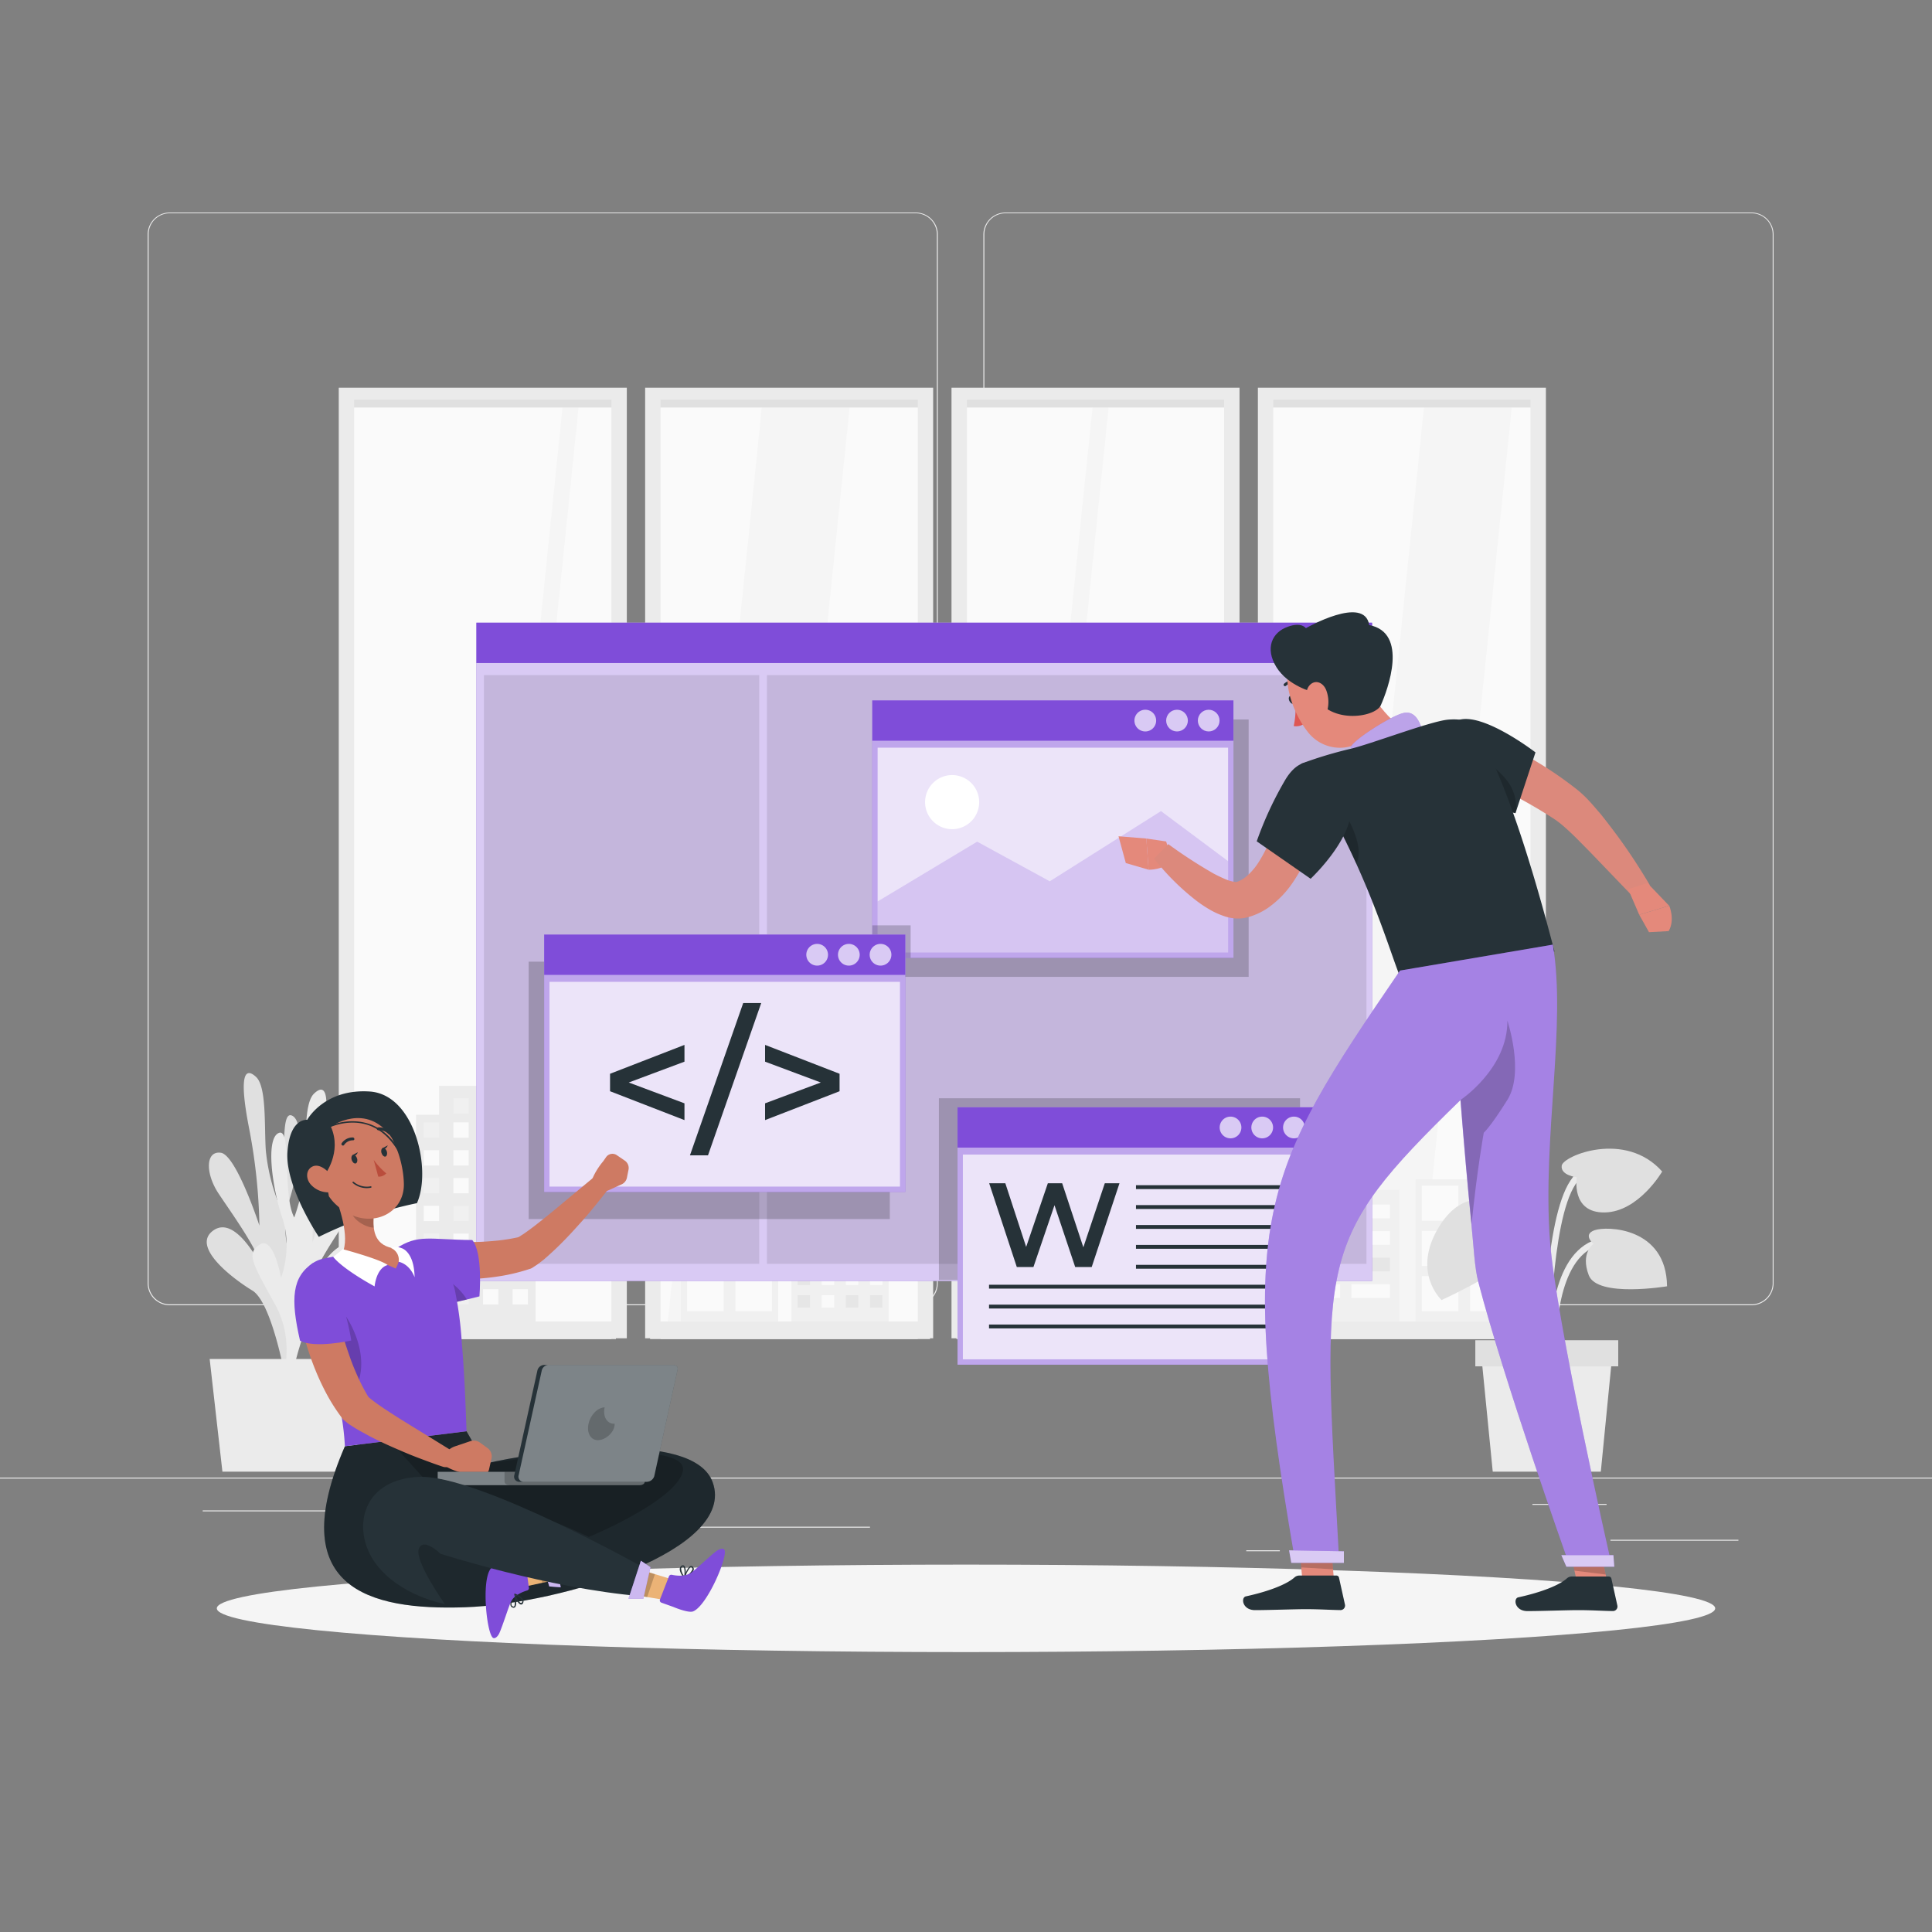 <svg xmlns="http://www.w3.org/2000/svg" viewBox="0 0 500 500"><rect x="0" y="0" width="500" height="500" fill="#808080" stroke="none"/><g id="freepik--background-complete--inject-81"><rect y="382.4" width="500" height="0.25" style="fill:#ebebeb"></rect><rect x="416.78" y="398.49" width="33.12" height="0.25" style="fill:#ebebeb"></rect><rect x="322.53" y="401.21" width="8.69" height="0.25" style="fill:#ebebeb"></rect><rect x="396.59" y="389.21" width="19.19" height="0.25" style="fill:#ebebeb"></rect><rect x="52.46" y="390.89" width="43.19" height="0.25" style="fill:#ebebeb"></rect><rect x="104.56" y="390.89" width="6.33" height="0.25" style="fill:#ebebeb"></rect><rect x="131.47" y="395.11" width="93.68" height="0.25" style="fill:#ebebeb"></rect><path d="M237,337.8H43.91a5.71,5.71,0,0,1-5.7-5.71V60.66A5.71,5.71,0,0,1,43.91,55H237a5.71,5.71,0,0,1,5.71,5.71V332.09A5.71,5.71,0,0,1,237,337.8ZM43.91,55.2a5.46,5.46,0,0,0-5.45,5.46V332.09a5.46,5.46,0,0,0,5.45,5.46H237a5.47,5.47,0,0,0,5.46-5.46V60.66A5.47,5.47,0,0,0,237,55.2Z" style="fill:#ebebeb"></path><path d="M453.31,337.8H260.21a5.72,5.72,0,0,1-5.71-5.71V60.66A5.72,5.72,0,0,1,260.21,55h193.1A5.71,5.71,0,0,1,459,60.66V332.09A5.71,5.71,0,0,1,453.31,337.8ZM260.21,55.2a5.47,5.47,0,0,0-5.46,5.46V332.09a5.47,5.47,0,0,0,5.46,5.46h193.1a5.47,5.47,0,0,0,5.46-5.46V60.66a5.47,5.47,0,0,0-5.46-5.46Z" style="fill:#ebebeb"></path><rect x="89.41" y="102.39" width="71.25" height="241.71" style="fill:#fafafa"></rect><polygon points="150.05 102.39 145.89 102.39 121.04 344.1 125.2 344.1 150.05 102.39" style="fill:#f5f5f5"></polygon><rect x="88.95" y="103.33" width="70.45" height="2.13" style="fill:#e0e0e0"></rect><rect x="88.95" y="341.99" width="70.45" height="4.56" style="fill:#ebebeb"></rect><rect x="91.66" y="346.35" width="66.57" height="0.2" style="fill:#ebebeb"></rect><polygon points="91.66 103.33 158.23 103.33 158.23 346.35 162.22 346.35 162.22 100.34 87.67 100.34 87.67 346.35 91.66 346.35 91.66 103.33" style="fill:#ebebeb"></polygon><rect x="168.7" y="102.39" width="71.25" height="241.71" style="fill:#fafafa"></rect><polygon points="220.19 102.39 197.47 102.39 172.62 344.1 195.33 344.1 220.19 102.39" style="fill:#f5f5f5"></polygon><rect x="168.24" y="103.33" width="72.45" height="2.13" style="fill:#e0e0e0"></rect><rect x="168.24" y="341.99" width="72.45" height="4.56" style="fill:#ebebeb"></rect><rect x="170.95" y="346.35" width="66.57" height="0.2" style="fill:#ebebeb"></rect><polygon points="170.95 103.33 237.52 103.33 237.52 346.35 241.5 346.35 241.5 100.34 166.96 100.34 166.96 346.35 170.95 346.35 170.95 103.33" style="fill:#ebebeb"></polygon><rect x="247.98" y="102.39" width="69.25" height="241.71" style="fill:#fafafa"></rect><polygon points="287.22 102.39 283.06 102.39 258.21 344.1 262.37 344.1 287.22 102.39" style="fill:#f5f5f5"></polygon><rect x="247.53" y="103.33" width="70.45" height="2.13" style="fill:#e0e0e0"></rect><rect x="247.53" y="341.99" width="70.45" height="4.56" style="fill:#ebebeb"></rect><rect x="250.24" y="346.35" width="66.57" height="0.2" style="fill:#ebebeb"></rect><polygon points="250.24 103.33 316.8 103.33 316.8 346.35 320.79 346.35 320.79 100.34 246.25 100.34 246.25 346.35 250.24 346.35 250.24 103.33" style="fill:#ebebeb"></polygon><rect x="327.27" y="102.39" width="71.25" height="241.71" style="fill:#fafafa"></rect><polygon points="391.55 102.39 368.84 102.39 343.98 344.1 366.7 344.1 391.55 102.39" style="fill:#f5f5f5"></polygon><rect x="326.82" y="103.33" width="70.45" height="2.13" style="fill:#e0e0e0"></rect><rect x="326.82" y="341.99" width="70.45" height="4.56" style="fill:#ebebeb"></rect><polygon points="329.52 103.33 396.09 103.33 396.09 346.35 400.08 346.35 400.08 100.34 325.54 100.34 325.54 346.35 329.52 346.35 329.52 103.33" style="fill:#ebebeb"></polygon><rect x="329.52" y="346.35" width="66.57" height="0.2" style="fill:#ebebeb"></rect><rect x="107.68" y="288.49" width="30.93" height="53.49" style="fill:#ebebeb"></rect><polygon points="132.68 281.01 132.68 294.43 130.24 294.43 116.06 294.43 113.62 294.43 113.62 281.01 132.68 281.01" style="fill:#ebebeb"></polygon><rect x="132.68" y="290.47" width="3.96" height="3.96" transform="translate(269.31 584.9) rotate(180)" style="fill:#fafafa"></rect><rect x="125" y="290.47" width="3.96" height="3.96" transform="translate(253.97 584.9) rotate(180)" style="fill:#fafafa"></rect><rect x="117.33" y="290.47" width="3.96" height="3.96" transform="translate(238.63 584.9) rotate(180)" style="fill:#fafafa"></rect><rect x="109.66" y="290.47" width="3.96" height="3.96" transform="translate(223.29 584.9) rotate(180)" style="fill:#f0f0f0"></rect><rect x="132.68" y="297.66" width="3.96" height="3.96" transform="translate(269.31 599.29) rotate(180)" style="fill:#f0f0f0"></rect><rect x="125" y="297.66" width="3.96" height="3.96" transform="translate(253.97 599.29) rotate(180)" style="fill:#f0f0f0"></rect><rect x="117.33" y="297.66" width="3.96" height="3.96" transform="translate(238.63 599.29) rotate(180)" style="fill:#fafafa"></rect><rect x="109.66" y="297.66" width="3.96" height="3.96" transform="translate(223.29 599.29) rotate(180)" style="fill:#fafafa"></rect><rect x="132.68" y="304.86" width="3.96" height="3.96" transform="translate(269.31 613.68) rotate(180)" style="fill:#f0f0f0"></rect><rect x="125" y="304.86" width="3.96" height="3.96" transform="translate(253.97 613.68) rotate(180)" style="fill:#fafafa"></rect><rect x="117.33" y="304.86" width="3.96" height="3.96" transform="translate(238.63 613.68) rotate(180)" style="fill:#fafafa"></rect><rect x="125" y="284.25" width="3.96" height="3.96" transform="translate(253.97 572.46) rotate(180)" style="fill:#fafafa"></rect><rect x="117.33" y="284.25" width="3.96" height="3.96" transform="translate(238.63 572.46) rotate(180)" style="fill:#f0f0f0"></rect><rect x="109.66" y="304.86" width="3.96" height="3.96" transform="translate(223.29 613.68) rotate(180)" style="fill:#f0f0f0"></rect><rect x="132.68" y="312.05" width="3.96" height="3.96" transform="translate(269.31 628.07) rotate(180)" style="fill:#fafafa"></rect><rect x="125" y="312.05" width="3.96" height="3.96" transform="translate(253.97 628.07) rotate(180)" style="fill:#f0f0f0"></rect><rect x="117.33" y="312.05" width="3.96" height="3.96" transform="translate(238.63 628.07) rotate(180)" style="fill:#f0f0f0"></rect><rect x="109.66" y="312.05" width="3.96" height="3.96" transform="translate(223.29 628.07) rotate(180)" style="fill:#fafafa"></rect><rect x="132.68" y="319.25" width="3.96" height="3.96" transform="translate(269.31 642.46) rotate(180)" style="fill:#f0f0f0"></rect><rect x="125" y="319.25" width="3.96" height="3.96" transform="translate(253.97 642.46) rotate(180)" style="fill:#fafafa"></rect><rect x="117.33" y="319.25" width="3.96" height="3.96" transform="translate(238.63 642.46) rotate(180)" style="fill:#fafafa"></rect><rect x="109.66" y="319.25" width="3.96" height="3.96" transform="translate(223.29 642.46) rotate(180)" style="fill:#f0f0f0"></rect><rect x="132.68" y="326.45" width="3.96" height="3.96" transform="translate(269.31 656.85) rotate(180)" style="fill:#f0f0f0"></rect><rect x="125" y="326.45" width="3.96" height="3.96" transform="translate(253.97 656.85) rotate(180)" style="fill:#fafafa"></rect><rect x="117.33" y="326.45" width="3.96" height="3.96" transform="translate(238.63 656.85) rotate(180)" style="fill:#f0f0f0"></rect><rect x="109.66" y="326.45" width="3.96" height="3.96" transform="translate(223.29 656.85) rotate(180)" style="fill:#fafafa"></rect><rect x="132.68" y="333.64" width="3.96" height="3.96" transform="translate(269.31 671.24) rotate(180)" style="fill:#fafafa"></rect><rect x="125" y="333.64" width="3.96" height="3.96" transform="translate(253.97 671.24) rotate(180)" style="fill:#fafafa"></rect><rect x="117.33" y="333.64" width="3.96" height="3.96" transform="translate(238.63 671.24) rotate(180)" style="fill:#f0f0f0"></rect><rect x="109.66" y="333.64" width="3.96" height="3.96" transform="translate(223.29 671.24) rotate(180)" style="fill:#f0f0f0"></rect><rect x="282.07" y="288.49" width="30.93" height="53.49" style="fill:#ebebeb"></rect><polygon points="307.07 281.01 307.07 294.43 304.63 294.43 290.45 294.43 288.01 294.43 288.01 281.01 307.07 281.01" style="fill:#ebebeb"></polygon><rect x="307.07" y="290.47" width="3.96" height="3.96" transform="translate(618.09 584.9) rotate(180)" style="fill:#fafafa"></rect><rect x="299.4" y="290.47" width="3.96" height="3.96" transform="translate(602.75 584.9) rotate(180)" style="fill:#fafafa"></rect><rect x="291.73" y="290.47" width="3.96" height="3.96" transform="translate(587.41 584.9) rotate(180)" style="fill:#fafafa"></rect><rect x="284.05" y="290.47" width="3.96" height="3.96" transform="translate(572.07 584.9) rotate(180)" style="fill:#f0f0f0"></rect><rect x="307.07" y="297.66" width="3.96" height="3.96" transform="translate(618.09 599.29) rotate(180)" style="fill:#f0f0f0"></rect><rect x="299.4" y="297.66" width="3.96" height="3.96" transform="translate(602.75 599.29) rotate(180)" style="fill:#f0f0f0"></rect><rect x="291.73" y="297.66" width="3.96" height="3.96" transform="translate(587.41 599.29) rotate(180)" style="fill:#fafafa"></rect><rect x="284.05" y="297.66" width="3.96" height="3.96" transform="translate(572.07 599.29) rotate(180)" style="fill:#fafafa"></rect><rect x="307.07" y="304.86" width="3.96" height="3.96" transform="translate(618.09 613.68) rotate(180)" style="fill:#f0f0f0"></rect><rect x="299.4" y="304.86" width="3.96" height="3.96" transform="translate(602.75 613.68) rotate(180)" style="fill:#fafafa"></rect><rect x="291.73" y="304.86" width="3.96" height="3.96" transform="translate(587.41 613.68) rotate(180)" style="fill:#fafafa"></rect><rect x="299.4" y="284.25" width="3.96" height="3.96" transform="translate(602.75 572.46) rotate(180)" style="fill:#fafafa"></rect><rect x="291.73" y="284.25" width="3.96" height="3.96" transform="translate(587.41 572.46) rotate(180)" style="fill:#f0f0f0"></rect><rect x="284.05" y="304.86" width="3.96" height="3.96" transform="translate(572.07 613.68) rotate(180)" style="fill:#f0f0f0"></rect><rect x="307.07" y="312.05" width="3.96" height="3.96" transform="translate(618.09 628.07) rotate(180)" style="fill:#fafafa"></rect><rect x="299.4" y="312.05" width="3.96" height="3.96" transform="translate(602.75 628.07) rotate(180)" style="fill:#f0f0f0"></rect><rect x="291.73" y="312.05" width="3.96" height="3.96" transform="translate(587.41 628.07) rotate(180)" style="fill:#f0f0f0"></rect><rect x="284.05" y="312.05" width="3.96" height="3.96" transform="translate(572.07 628.07) rotate(180)" style="fill:#fafafa"></rect><rect x="307.07" y="319.25" width="3.96" height="3.96" transform="translate(618.09 642.46) rotate(180)" style="fill:#f0f0f0"></rect><rect x="299.4" y="319.25" width="3.96" height="3.96" transform="translate(602.75 642.46) rotate(180)" style="fill:#fafafa"></rect><rect x="291.73" y="319.25" width="3.96" height="3.96" transform="translate(587.41 642.46) rotate(180)" style="fill:#fafafa"></rect><rect x="284.05" y="319.25" width="3.96" height="3.96" transform="translate(572.07 642.46) rotate(180)" style="fill:#f0f0f0"></rect><rect x="307.07" y="326.45" width="3.96" height="3.96" transform="translate(618.09 656.85) rotate(180)" style="fill:#f0f0f0"></rect><rect x="299.4" y="326.45" width="3.96" height="3.96" transform="translate(602.75 656.85) rotate(180)" style="fill:#fafafa"></rect><rect x="291.73" y="326.45" width="3.96" height="3.96" transform="translate(587.41 656.85) rotate(180)" style="fill:#f0f0f0"></rect><rect x="284.05" y="326.45" width="3.96" height="3.96" transform="translate(572.07 656.85) rotate(180)" style="fill:#fafafa"></rect><rect x="307.07" y="333.64" width="3.96" height="3.96" transform="translate(618.09 671.24) rotate(180)" style="fill:#fafafa"></rect><rect x="299.4" y="333.64" width="3.96" height="3.96" transform="translate(602.75 671.24) rotate(180)" style="fill:#fafafa"></rect><rect x="291.73" y="333.64" width="3.96" height="3.96" transform="translate(587.41 671.24) rotate(180)" style="fill:#f0f0f0"></rect><rect x="284.05" y="333.64" width="3.96" height="3.96" transform="translate(572.07 671.24) rotate(180)" style="fill:#f0f0f0"></rect><rect x="334.43" y="307.97" width="27.71" height="34" style="fill:#f0f0f0"></rect><polygon points="336.84 311.74 343.29 311.74 345.06 311.74 346.83 311.74 346.83 315.29 345.06 315.29 343.29 315.29 336.84 315.29 336.84 311.74" style="fill:#e6e6e6"></polygon><polygon points="336.84 318.62 343.29 318.62 345.06 318.62 346.83 318.62 346.83 322.16 345.06 322.16 343.29 322.16 336.84 322.16 336.84 318.62" style="fill:#fafafa"></polygon><polygon points="336.84 325.49 343.29 325.49 345.06 325.49 346.83 325.49 346.83 329.03 345.06 329.03 343.29 329.03 336.84 329.03 336.84 325.49" style="fill:#e6e6e6"></polygon><polygon points="336.84 332.36 343.29 332.36 346.03 332.36 346.83 332.36 346.83 335.91 346.03 335.91 343.29 335.91 336.84 335.91 336.84 332.36" style="fill:#fafafa"></polygon><polygon points="349.73 311.74 356.18 311.74 357.95 311.74 359.72 311.74 359.72 315.29 357.95 315.29 356.18 315.29 349.73 315.29 349.73 311.74" style="fill:#fafafa"></polygon><polygon points="349.73 318.62 356.18 318.62 358.68 318.62 359.72 318.62 359.72 322.16 358.68 322.16 356.18 322.16 349.73 322.16 349.73 318.62" style="fill:#fafafa"></polygon><polygon points="349.73 325.49 356.18 325.49 357.95 325.49 359.72 325.49 359.72 329.03 357.95 329.03 356.18 329.03 349.73 329.03 349.73 325.49" style="fill:#e6e6e6"></polygon><polygon points="349.73 332.36 356.18 332.36 357.95 332.36 359.72 332.36 359.72 335.91 357.95 335.91 356.18 335.91 349.73 335.91 349.73 332.36" style="fill:#fafafa"></polygon><rect x="204.81" y="320.85" width="25.18" height="21.13" style="fill:#f0f0f0"></rect><rect x="225.15" y="323.48" width="3.22" height="3.22" transform="translate(453.52 650.19) rotate(180)" style="fill:#fafafa"></rect><rect x="218.91" y="323.48" width="3.22" height="3.22" transform="translate(441.03 650.19) rotate(180)" style="fill:#fafafa"></rect><rect x="212.66" y="323.48" width="3.22" height="3.22" transform="translate(428.55 650.19) rotate(180)" style="fill:#fafafa"></rect><rect x="206.42" y="323.48" width="3.22" height="3.22" transform="translate(416.06 650.19) rotate(180)" style="fill:#fafafa"></rect><rect x="225.15" y="329.34" width="3.22" height="3.22" transform="translate(453.52 661.9) rotate(180)" style="fill:#fafafa"></rect><rect x="218.91" y="329.34" width="3.22" height="3.22" transform="translate(441.03 661.9) rotate(180)" style="fill:#fafafa"></rect><rect x="212.66" y="329.34" width="3.22" height="3.22" transform="translate(428.55 661.9) rotate(180)" style="fill:#fafafa"></rect><rect x="206.42" y="329.34" width="3.22" height="3.22" transform="translate(416.06 661.9) rotate(180)" style="fill:#e6e6e6"></rect><rect x="225.15" y="335.19" width="3.22" height="3.22" transform="translate(453.52 673.61) rotate(180)" style="fill:#e6e6e6"></rect><rect x="218.91" y="335.19" width="3.22" height="3.22" transform="translate(441.03 673.61) rotate(180)" style="fill:#e6e6e6"></rect><rect x="212.66" y="335.19" width="3.22" height="3.22" transform="translate(428.55 673.61) rotate(180)" style="fill:#fafafa"></rect><rect x="206.42" y="335.19" width="3.22" height="3.22" transform="translate(416.06 673.61) rotate(180)" style="fill:#e6e6e6"></rect><rect x="254.25" y="320.85" width="25.18" height="21.13" style="fill:#f0f0f0"></rect><rect x="274.59" y="323.48" width="3.22" height="3.22" transform="translate(552.41 650.19) rotate(180)" style="fill:#fafafa"></rect><rect x="268.35" y="323.48" width="3.22" height="3.22" transform="translate(539.92 650.19) rotate(180)" style="fill:#fafafa"></rect><rect x="262.11" y="323.48" width="3.22" height="3.22" transform="translate(527.44 650.19) rotate(180)" style="fill:#fafafa"></rect><rect x="255.86" y="323.48" width="3.22" height="3.22" transform="translate(514.95 650.19) rotate(180)" style="fill:#fafafa"></rect><rect x="274.59" y="329.34" width="3.22" height="3.22" transform="translate(552.41 661.9) rotate(180)" style="fill:#fafafa"></rect><rect x="268.35" y="329.34" width="3.22" height="3.22" transform="translate(539.92 661.9) rotate(180)" style="fill:#fafafa"></rect><rect x="262.11" y="329.34" width="3.22" height="3.22" transform="translate(527.44 661.9) rotate(180)" style="fill:#fafafa"></rect><rect x="255.86" y="329.34" width="3.22" height="3.22" transform="translate(514.95 661.9) rotate(180)" style="fill:#e6e6e6"></rect><rect x="274.59" y="335.19" width="3.22" height="3.22" transform="translate(552.41 673.61) rotate(180)" style="fill:#e6e6e6"></rect><rect x="268.35" y="335.19" width="3.22" height="3.22" transform="translate(539.92 673.61) rotate(180)" style="fill:#e6e6e6"></rect><rect x="262.11" y="335.19" width="3.22" height="3.22" transform="translate(527.44 673.61) rotate(180)" style="fill:#fafafa"></rect><rect x="255.86" y="335.19" width="3.22" height="3.22" transform="translate(514.95 673.61) rotate(180)" style="fill:#e6e6e6"></rect><rect x="176.22" y="305.22" width="25.18" height="36.75" style="fill:#f0f0f0"></rect><rect x="190.32" y="306.84" width="9.47" height="9.08" style="fill:#fafafa"></rect><rect x="177.83" y="306.84" width="9.47" height="9.08" style="fill:#fafafa"></rect><rect x="190.32" y="318.55" width="9.47" height="9.08" style="fill:#fafafa"></rect><rect x="177.83" y="318.55" width="9.47" height="9.08" style="fill:#fafafa"></rect><rect x="190.32" y="330.26" width="9.47" height="9.08" style="fill:#fafafa"></rect><rect x="177.83" y="330.26" width="9.47" height="9.08" style="fill:#fafafa"></rect><rect x="366.35" y="305.22" width="25.18" height="36.75" style="fill:#f0f0f0"></rect><rect x="380.45" y="306.84" width="9.47" height="9.08" style="fill:#fafafa"></rect><rect x="367.96" y="306.84" width="9.47" height="9.08" style="fill:#fafafa"></rect><rect x="380.45" y="318.55" width="9.47" height="9.08" style="fill:#fafafa"></rect><rect x="367.96" y="318.55" width="9.47" height="9.08" style="fill:#fafafa"></rect><rect x="380.45" y="330.26" width="9.47" height="9.08" style="fill:#fafafa"></rect><rect x="367.96" y="330.26" width="9.47" height="9.08" style="fill:#fafafa"></rect><path d="M76.25,355.1s-5.06-11,.72-21.94,7.47-13.45,3.78-15.69-5.38,8.72-5.38,8.72a24.58,24.58,0,0,1-.54-15.41c2.56-7.88,4.17-20.72.67-22.09s-.67,16-3.71,21.94a51,51,0,0,1-3-12.93c-.42-6.33.24-16.44-2.53-19s-4.54-.8-1.82,13.17a146.18,146.18,0,0,1,2.7,25.32s-6-18.32-10-18.86-4,5.4-.58,10.55S66.65,323.21,67.74,328c0,0-6.59-13.79-12.53-9.56S60.38,331,65.32,334s8.38,21.87,8.38,21.87Z" style="fill:#e0e0e0"></path><path d="M72.25,359.63s4.93-11.12-1-21.92-7.62-13.35-4-15.63,5.48,8.63,5.48,8.63,3-7.58.36-15.42-4.43-20.65-.94-22.08.86,16,4,21.88a51.34,51.34,0,0,0,2.82-13c.34-6.33-.44-16.43,2.3-19.06s4.53-.87,2,13.14a146.84,146.84,0,0,0-2.4,25.36s5.79-18.41,9.82-19,4.09,5.34.7,10.54-9.94,14.52-11,19.28c0,0,6.43-13.89,12.41-9.75s-5,12.63-9.92,15.71-8.12,22-8.12,22Z" style="fill:#ebebeb"></path><polygon points="95 351.71 54.26 351.71 57.56 380.86 91.7 380.86 95 351.71" style="fill:#ebebeb"></polygon><path d="M400.34,349.63c.15-1,3.52-24.29-3.24-32.34a7.36,7.36,0,0,0-5.62-2.77c-13.66-.32-15.53,10.66-15.54,10.77l1.61.25c.06-.4,1.68-9.68,13.89-9.39a5.7,5.7,0,0,1,4.41,2.19c6.3,7.49,2.91,30.82,2.88,31.05Z" style="fill:#ebebeb"></path><path d="M401.17,348.57l1.62-.05c0-.22-.54-21.48,9.94-25.87,10.26-4.3,14.88,4.54,15.07,4.92l1.46-.73c-.06-.11-5.47-10.59-17.16-5.69C400.59,326,401.14,347.65,401.17,348.57Z" style="fill:#ebebeb"></path><path d="M401.12,350.24c0-.34.1-34,6.65-43.8,6.3-9.44,16.45-5,16.88-4.8l.67-1.48c-.12-.06-11.83-5.23-18.9,5.38-6.83,10.24-6.93,43.29-6.93,44.7Z" style="fill:#ebebeb"></path><path d="M389.52,315.33s6,2.2,4.2,7.39-20.64,13.73-20.64,13.73-7.89-7.23-.64-19S389.36,311.62,389.52,315.33Z" style="fill:#e0e0e0"></path><path d="M408.07,304.67s-4.24-.45-3.9-3,16.46-9.22,26,1.52c0,0-6.09,10.46-14.89,10.59S408.07,304.67,408.07,304.67Z" style="fill:#e0e0e0"></path><path d="M412.41,321.9s-2.92-2.36.23-3.51,18.63-.82,18.79,14.5c0,0-18,3-20.25-2.84S412.41,321.9,412.41,321.9Z" style="fill:#e0e0e0"></path><polygon points="386.32 380.86 414.29 380.86 417.3 350.24 383.3 350.24 386.32 380.86" style="fill:#ebebeb"></polygon><rect x="381.81" y="346.86" width="36.99" height="6.76" transform="translate(800.61 700.47) rotate(180)" style="fill:#e0e0e0"></rect></g><g id="freepik--Shadow--inject-81"><ellipse id="freepik--path--inject-81" cx="250" cy="416.24" rx="193.89" ry="11.32" style="fill:#f5f5f5"></ellipse></g><g id="freepik--Window--inject-81"><rect x="123.29" y="161.16" width="231.81" height="170.36" style="fill:#7F4DD9"></rect><rect x="123.29" y="161.16" width="231.81" height="170.36" style="fill:#fff;opacity:0.7"></rect><rect x="123.29" y="161.16" width="231.81" height="10.43" style="fill:#7F4DD9"></rect><circle cx="348.69" cy="166.38" r="2.81" style="fill:#fff;opacity:0.7"></circle><circle cx="340.49" cy="166.38" r="2.81" style="fill:#fff;opacity:0.7"></circle><circle cx="332.29" cy="166.38" r="2.81" style="fill:#fff;opacity:0.7"></circle><rect x="125.24" y="174.72" width="71.25" height="152.35" style="isolation:isolate;opacity:0.1"></rect><rect x="198.49" y="174.72" width="155.16" height="152.35" transform="translate(552.13 501.8) rotate(180)" style="isolation:isolate;opacity:0.1"></rect></g><g id="freepik--Image--inject-81"><rect x="229.69" y="186.2" width="93.46" height="66.61" style="isolation:isolate;opacity:0.2"></rect><rect x="225.75" y="181.27" width="93.46" height="66.61" style="fill:#7F4DD9"></rect><rect x="225.75" y="181.27" width="93.47" height="66.61" style="fill:#fff;opacity:0.5"></rect><rect x="227.13" y="193.5" width="90.7" height="52.99" style="fill:#fff;opacity:0.7"></rect><rect x="225.75" y="181.27" width="93.46" height="10.43" style="fill:#7F4DD9"></rect><circle cx="312.81" cy="186.49" r="2.81" style="fill:#fff;opacity:0.7"></circle><circle cx="304.61" cy="186.49" r="2.81" style="fill:#fff;opacity:0.7"></circle><path d="M299.21,186.49a2.81,2.81,0,1,1-2.81-2.81A2.8,2.8,0,0,1,299.21,186.49Z" style="fill:#fff;opacity:0.7"></path><polygon points="227.13 233.29 252.89 217.82 271.68 228.08 300.46 209.91 317.83 222.86 317.83 246.49 227.13 246.49 227.13 233.29" style="fill:#7F4DD9;opacity:0.2"></polygon><path d="M253.41,207.59a7,7,0,1,1-7-7A7,7,0,0,1,253.41,207.59Z" style="fill:#fff"></path><rect x="225.75" y="239.48" width="9.92" height="8.4" style="isolation:isolate;opacity:0.2"></rect></g><g id="freepik--Text--inject-81"><rect x="242.99" y="284.23" width="93.46" height="47.03" style="isolation:isolate;opacity:0.2"></rect><rect x="247.81" y="286.57" width="93.46" height="66.61" style="fill:#7F4DD9"></rect><rect x="247.81" y="286.57" width="93.46" height="66.61" style="fill:#fff;opacity:0.5"></rect><rect x="249.19" y="298.8" width="90.7" height="52.99" style="fill:#fff;opacity:0.7"></rect><path d="M289.72,306.23l-7.19,21.68h-4.27l-5.36-16-5.45,16h-4.3L256,306.23h4.18l5.39,16.47,5.61-16.47h3.71l5.48,16.57,5.55-16.57Z" style="fill:#263238"></path><rect x="247.81" y="286.57" width="93.46" height="10.43" style="fill:#7F4DD9"></rect><path d="M337.68,291.79a2.81,2.81,0,1,1-2.81-2.81A2.81,2.81,0,0,1,337.68,291.79Z" style="fill:#fff;opacity:0.7"></path><path d="M329.47,291.79a2.81,2.81,0,1,1-2.81-2.81A2.81,2.81,0,0,1,329.47,291.79Z" style="fill:#fff;opacity:0.7"></path><path d="M321.27,291.79a2.81,2.81,0,1,1-2.81-2.81A2.81,2.81,0,0,1,321.27,291.79Z" style="fill:#fff;opacity:0.7"></path><rect x="293.99" y="306.73" width="39.13" height="1" style="fill:#263238"></rect><rect x="293.99" y="311.88" width="39.13" height="1" style="fill:#263238"></rect><rect x="293.99" y="317.03" width="39.13" height="1" style="fill:#263238"></rect><rect x="293.99" y="322.18" width="39.13" height="1" style="fill:#263238"></rect><rect x="293.99" y="327.34" width="39.13" height="1" style="fill:#263238"></rect><rect x="255.96" y="332.49" width="77.15" height="1" style="fill:#263238"></rect><rect x="255.96" y="337.64" width="77.15" height="1" style="fill:#263238"></rect><rect x="255.96" y="342.79" width="77.15" height="1" style="fill:#263238"></rect></g><g id="freepik--Code--inject-81"><rect x="136.82" y="248.88" width="93.46" height="66.61" style="isolation:isolate;opacity:0.2"></rect><rect x="140.83" y="241.87" width="93.46" height="66.61" style="fill:#7F4DD9"></rect><rect x="140.83" y="241.87" width="93.46" height="66.61" style="fill:#fff;opacity:0.5"></rect><rect x="142.21" y="254.1" width="90.7" height="52.99" style="fill:#fff;opacity:0.7"></rect><path d="M177.14,274.76l-14.42,5.39,14.42,5.39v4.34l-19.26-7.47v-4.52l19.26-7.47Z" style="fill:#263238"></path><path d="M192.34,259.59H197L183.23,299h-4.67Z" style="fill:#263238"></path><path d="M217.28,277.89v4.52L198,289.88v-4.34l14.42-5.39L198,274.76v-4.34Z" style="fill:#263238"></path><rect x="140.83" y="241.87" width="93.46" height="10.43" style="fill:#7F4DD9"></rect><path d="M230.69,247.09a2.81,2.81,0,1,1-2.8-2.81A2.8,2.8,0,0,1,230.69,247.09Z" style="fill:#fff;opacity:0.7"></path><path d="M222.49,247.09a2.81,2.81,0,1,1-2.81-2.81A2.81,2.81,0,0,1,222.49,247.09Z" style="fill:#fff;opacity:0.7"></path><path d="M214.29,247.09a2.81,2.81,0,1,1-2.81-2.81A2.81,2.81,0,0,1,214.29,247.09Z" style="fill:#fff;opacity:0.7"></path></g><g id="freepik--character-2--inject-81"><path d="M335,180.78c.26.56.18,1.15-.19,1.32s-.86-.15-1.12-.7-.18-1.14.19-1.31S334.76,180.23,335,180.78Z" style="fill:#263238"></path><path d="M335.25,181.9a22,22,0,0,1-.44,6,3.54,3.54,0,0,0,2.89-.74Z" style="fill:#de5753"></path><path d="M335.62,176.75a.36.36,0,0,0-.15-.64,3.58,3.58,0,0,0-3.17.86.36.36,0,0,0,.52.5h0a2.86,2.86,0,0,1,2.52-.65A.35.35,0,0,0,335.62,176.75Z" style="fill:#263238"></path><path d="M352.45,175.5c2.69,5,8.32,13.53,13.68,13.92,0,0,2.41,5.32-5.56,11.88-8.76,7.22-7.77-.9-7.77-.9,3.84-5.08.8-8.53-2.78-11.18Z" style="fill:#e4897b"></path><path d="M353,171c2.76,7,4.74,11,2.92,16.08-2.72,7.68-12.59,8.49-17.39,2.44-4.33-5.44-8.12-16-2.71-21.82A10.28,10.28,0,0,1,353,171Z" style="fill:#e4897b"></path><path d="M357.36,182.5c-1.43,3.27-14,5.22-17.5-3.37,0,0-6.53-1.6-9.53-6.48s-1.15-9,2.93-10.44c3.59-1.32,4.7.36,4.7.36s15.17-8.68,16.39-.81C364.61,163.75,359.16,178.43,357.36,182.5Z" style="fill:#263238"></path><path d="M343.21,178.58a8.56,8.56,0,0,1,.24,5.47c-.72,2.36-2.77,2.07-4,.19-1.1-1.69-2.05-5-.65-6.74S342.37,176.49,343.21,178.58Z" style="fill:#e4897b"></path><path d="M368.46,189.91c-1-3-2.18-6.43-5.79-5.23-3.17,1-12.42,6.76-13.13,8.74a8.77,8.77,0,0,1,2.38,3.75Z" style="fill:#7F4DD9"></path><path d="M368.46,189.91c-1-3-2.18-6.43-5.79-5.23-3.17,1-12.42,6.76-13.13,8.74a8.77,8.77,0,0,1,2.38,3.75Z" style="fill:#fafafa;opacity:0.5"></path><path d="M382.37,189.22a130.34,130.34,0,0,1,13.5,6.84,98.38,98.38,0,0,1,12.72,8.64,31.33,31.33,0,0,1,3.07,3c.91,1,1.73,2,2.56,2.94,1.61,2,3.12,4,4.6,6,2.92,4,5.63,8.15,8.16,12.44l-4.19,3.16-10.08-10.49c-1.67-1.74-3.36-3.44-5-5.09-.84-.81-1.68-1.62-2.52-2.36a28.42,28.42,0,0,0-2.37-1.94c-1.81-1.23-3.84-2.47-5.84-3.64s-4.08-2.3-6.18-3.41c-4.17-2.18-8.5-4.34-12.69-6.31Z" style="fill:#dc897c"></path><path d="M426.76,241.25l-2.53-4.51L432,234.4s1.56,3.64-.15,6.57Z" style="fill:#e4897b"></path><polygon points="421.38 230.13 426.34 228.52 431.97 234.4 424.23 236.74 421.38 230.13" style="fill:#e4897b"></polygon><path d="M377.19,186.44c6.26-2.47,20.19,8.28,20.19,8.28l-5.18,15.73a28.7,28.7,0,0,1-13.08-6.71C372.29,197.77,370.78,189,377.19,186.44Z" style="fill:#263238"></path><path d="M386.26,198.26c4,3.37,6.17,6.1,6.17,11.49l-.23.7a28.76,28.76,0,0,1-13.09-6.71c-.4-.36-.79-.73-1.16-1.1Z" style="opacity:0.2"></path><path d="M402.3,246.24l-39.69,7.11C361,250,357.56,238,351,223.51c-1.77-3.93-3.78-8-6-12.2a155.12,155.12,0,0,0-8.31-13.64,105.48,105.48,0,0,1,12.67-3.84c5-1.12,20.67-7.12,25.27-7.57,6.08-.58,6.75,2.07,6.75,2.07S389.53,196.9,402.3,246.24Z" style="fill:#263238"></path><path d="M351,223.51c-1.77-3.93-3.78-8-6-12.2l2.58-1.61S353.58,218.77,351,223.51Z" style="opacity:0.2"></path><path d="M301.79,217.77l-5.12-.76.59,8.07s4,.16,6.09-2.49Z" style="fill:#e4897b"></path><polygon points="289.47 216.43 291.36 223.36 297.26 225.08 296.68 217.01 289.47 216.43" style="fill:#e4897b"></polygon><path d="M343,206.21c-.13.79-.25,1.37-.38,2s-.28,1.28-.44,1.92c-.31,1.27-.64,2.52-1,3.78a60.6,60.6,0,0,1-2.73,7.44,44.64,44.64,0,0,1-4,7.22,25.28,25.28,0,0,1-6.4,6.46,17.46,17.46,0,0,1-4.58,2.19l-.63.17-.32.09-.49.1a9.25,9.25,0,0,1-1.84.13,10.84,10.84,0,0,1-2.94-.47,20.24,20.24,0,0,1-4.28-1.9,31.86,31.86,0,0,1-3.42-2.3,62.72,62.72,0,0,1-10.88-10.84l3.69-3.74a124.42,124.42,0,0,0,11.73,7.62c1,.53,2,1,2.89,1.39a10.49,10.49,0,0,0,2.51.76,1.82,1.82,0,0,0,.67,0c.05,0,0,0,0,0h-.05l.12-.05a2.34,2.34,0,0,0,.24-.09,7.87,7.87,0,0,0,1.91-1.12,16.21,16.21,0,0,0,3.54-4.14,34.71,34.71,0,0,0,2.85-5.65,66.09,66.09,0,0,0,2.21-6.31q.49-1.62.9-3.27l.39-1.64c.12-.52.25-1.13.34-1.55Z" style="fill:#dc897c"></path><path d="M348.73,205.71c4.55,8.51-9.54,21.71-9.54,21.71l-13.95-9.69a91.48,91.48,0,0,1,7.44-16C338.26,192.58,345.26,199.23,348.73,205.71Z" style="fill:#263238"></path><g id="freepik--group--inject-81"><polygon points="345.28 409.5 337.17 410.35 336.76 405.65 335.65 392.86 343.76 392 344.99 406.13 345.28 409.5" style="fill:#e4897b"></polygon><polygon points="415.76 408.47 407.9 408.47 407.51 406.7 407.46 406.48 405.01 395.13 404.96 394.9 404.02 390.55 411.89 390.55 415.76 408.47" style="fill:#e4897b"></polygon><polygon points="343.76 392 344.99 406.13 336.76 405.65 335.65 392.86 343.76 392" style="isolation:isolate;opacity:0.2"></polygon><polygon points="415.53 407.48 415.52 407.48 407.47 406.48 407.46 406.48 405.08 395.53 405.09 395.53 413.08 396.15 415.46 407.13 415.53 407.48" style="isolation:isolate;opacity:0.2"></polygon><path d="M406.81,408h9.55a.68.68,0,0,1,.67.54l1.55,7a1.18,1.18,0,0,1-1.15,1.4c-3.09-.05-5.34-.24-9.22-.24-2.39,0-9.6.25-12.9.25s-3.73-3.26-2.38-3.56c6.06-1.32,10.62-3.15,12.56-4.89A1.89,1.89,0,0,1,406.81,408Z" style="fill:#263238"></path><path d="M336.31,407.75h9.55a.68.68,0,0,1,.67.54l1.55,7a1.18,1.18,0,0,1-1.15,1.4c-3.09-.05-5.34-.24-9.22-.24-2.39,0-9.6.25-12.9.25s-3.73-3.26-2.38-3.56c6.06-1.32,10.62-3.15,12.56-4.89A1.89,1.89,0,0,1,336.31,407.75Z" style="fill:#263238"></path><path d="M334.91,402.47l11.6.38c-4.22-77.56-6.19-81.52,31.45-118.15.88,11.08,1.87,22.57,2.84,32.15.61,5.93.8,11.11,1.78,14.91,6.7,25.69,22.83,71.15,22.83,71.15l11.32.51s-14.17-62.31-15.63-82.62c-1.91-26.64,4.31-55.48.77-76.33l-39.54,6.71C326.47,303.66,319.9,315,334.91,402.47Z" style="fill:#7F4DD9"></path><path d="M334.91,402.47l11.6.38c-4.22-77.56-6.19-81.52,31.45-118.15.88,11.08,1.87,22.57,2.84,32.15.61,5.93.8,11.11,1.78,14.91,6.7,25.69,22.83,71.15,22.83,71.15l11.32.51s-14.17-62.31-15.63-82.62c-1.91-26.64,4.31-55.48.77-76.33l-39.54,6.71C326.47,303.66,319.9,315,334.91,402.47Z" style="fill:#fff;opacity:0.3"></path><path d="M378,284.65c.88,11.08,1.87,22.6,2.84,32.18C382.22,303,384,293.14,384,293.14s1.63-1.34,6.11-8.49,0-20.5,0-20.5C390.21,276.55,378,284.65,378,284.65Z" style="isolation:isolate;opacity:0.2"></path><polygon points="333.61 401.22 334.18 404.47 347.8 404.47 347.8 401.47 333.61 401.22" style="fill:#7F4DD9"></polygon><polygon points="404.07 402.47 405.38 405.47 417.78 405.47 417.55 402.47 404.07 402.47" style="fill:#7F4DD9"></polygon><polygon points="333.61 401.22 334.18 404.47 347.8 404.47 347.8 401.47 333.61 401.22" style="fill:#fff;opacity:0.7"></polygon><polygon points="404.07 402.47 405.38 405.47 417.78 405.47 417.55 402.47 404.07 402.47" style="fill:#fff;opacity:0.7"></polygon></g></g><g id="freepik--character-1--inject-81"><path d="M111,321l2.9.23c1,.07,2,.11,3,.14,2,.08,4,.09,6,.06s4-.18,5.9-.37a48.77,48.77,0,0,0,5.66-.94l-.85.35c.36-.21.66-.33,1.08-.61s.8-.49,1.23-.81c.84-.58,1.69-1.23,2.55-1.88,1.71-1.34,3.44-2.72,5.15-4.14l5.16-4.29,5.19-4.31a2.4,2.4,0,0,1,3.45,3.28c-1.38,1.86-2.83,3.61-4.28,5.39s-3,3.47-4.54,5.17-3.17,3.37-4.87,5c-.87.81-1.74,1.62-2.68,2.43-.44.4-1,.8-1.5,1.19s-1.19.82-1.78,1.21a2.47,2.47,0,0,1-.49.24l-.36.11a48.42,48.42,0,0,1-6.81,1.7,63.36,63.36,0,0,1-6.79.79c-2.25.15-4.5.18-6.74.13q-1.68-.06-3.36-.18c-1.14-.07-2.2-.17-3.45-.34a4.8,4.8,0,0,1,1-9.55Z" style="fill:#ce7a63"></path><path d="M124.08,335.5l-3.26.81-4.25,1s-.9-.82-2.26-2.09c-3.43-3.19-9.77-9.24-11.83-12.1,5.83-3.8,8.54-2.3,19.74-2.2C125.05,324.22,124.08,335.5,124.08,335.5Z" style="fill:#7F4DD9"></path><path d="M120.82,336.31l-4.25,1s-.9-.82-2.26-2.09a32,32,0,0,1-.09-4.74A15.3,15.3,0,0,1,120.82,336.31Z" style="opacity:0.2"></path><path d="M79.5,289.81s4.38-8.1,16.17-7.33,16.07,20.46,12.23,28.9a105.05,105.05,0,0,0-25.39,8.72s-8.71-12.92-8.12-21.9S79.5,289.81,79.5,289.81Z" style="fill:#263238"></path><path d="M120.74,370.41l4.78,8.38c12.81-3,53.88-9.25,58.93,4.84,6.27,17.51-39,31.47-64.1,32.33s-46.94-5.12-31.09-41.67Z" style="fill:#263238"></path><path d="M120.74,370.41l4.78,8.38c12.81-3,53.88-9.25,58.93,4.84,6.27,17.51-39,31.47-64.1,32.33s-46.94-5.12-31.09-41.67Z" style="isolation:isolate;opacity:0.2"></path><path d="M177.19,408.39a.19.19,0,0,1-.19,0,.14.14,0,0,1,0-.16c.08-.28.91-2.69,1.75-2.94a.54.54,0,0,1,.5.14.87.87,0,0,1,.3.81,2.28,2.28,0,0,1-.79,1.14A9.26,9.26,0,0,1,177.19,408.39Zm.21-.47a3.57,3.57,0,0,0,1.79-1.72.56.56,0,0,0-.21-.55.19.19,0,0,0-.2-.06.62.62,0,0,0-.19.12A7,7,0,0,0,177.4,407.92Z" style="fill:#263238"></path><path d="M177.14,408.42a.13.13,0,0,1-.15-.05c-.08-.07-1.24-1.53-1.05-2.51a1,1,0,0,1,.4-.61.54.54,0,0,1,.67-.06c.61.43.53,2.38.23,3.12l0,.08A.19.19,0,0,1,177.14,408.42Zm-.65-2.87a.64.64,0,0,0-.21.35,3.41,3.41,0,0,0,.78,2c.19-.83.13-2.2-.23-2.45,0,0-.11-.08-.29.05l0,0Z" style="fill:#263238"></path><path d="M133.11,412.49a.19.19,0,0,1,.17-.08.13.13,0,0,1,.11.12c.07.28.51,2.79-.1,3.42a.53.53,0,0,1-.51.12.86.86,0,0,1-.65-.57,2.22,2.22,0,0,1,.13-1.37A10.19,10.19,0,0,1,133.11,412.49Zm0,.51a3.56,3.56,0,0,0-.73,2.37.52.52,0,0,0,.45.38.17.17,0,0,0,.2,0,.55.55,0,0,0,.12-.19A6.89,6.89,0,0,0,133.15,413Z" style="fill:#263238"></path><polygon points="149.53 399.81 139.21 403.48 134.26 405.25 135.53 410.67 140.32 409.64 152.04 407.15 149.53 399.81" style="fill:#ebb376"></polygon><path d="M136.88,410.92l-.87-6.39a.64.64,0,0,0-.74-.55l-3.15.53s-4.3.4-5.15,1.5c-2.49,3.22-.93,17.42.73,17.92.61.18,1.25-.66,1.51-1.23.84-1.83,2.32-6.61,3-8.13.84-1.77,3.15-2.64,4.19-2.95A.64.64,0,0,0,136.88,410.92Z" style="fill:#7F4DD9"></path><path d="M133.14,412.45a.14.14,0,0,1,.16,0c.1,0,1.82.74,2.13,1.69a.93.93,0,0,1-.06.73.54.54,0,0,1-.55.38c-.74-.09-1.62-1.83-1.72-2.62l0-.08S133.11,412.46,133.14,412.45Zm2,2.18a.61.61,0,0,0,0-.4c-.2-.6-1.16-1.14-1.65-1.38.23.82.95,2,1.38,2,0,0,.14,0,.23-.18l0-.07Z" style="fill:#263238"></path><polygon points="149.53 399.81 139.21 403.48 140.32 409.64 152.04 407.15 149.53 399.81" style="isolation:isolate;opacity:0.2"></polygon><polygon points="142.15 410.57 145.12 410.79 143.13 400.58 139.77 402.44 142.15 410.57" style="fill:#7F4DD9"></polygon><polygon points="142.15 410.57 145.12 410.79 143.13 400.58 139.77 402.44 142.15 410.57" style="fill:#fff;isolation:isolate;opacity:0.6"></polygon><path d="M99.12,370.91,114.57,388s17.08-.37,37.82,9.76c0,0,22.26-9.19,24.3-16.83,2.68-10-51.17-2.18-51.17-2.18Z" style="isolation:isolate;opacity:0.2"></path><path d="M126.14,374.73l-1.92-1.38a2.74,2.74,0,0,0-2.49-.38l-3.94,1.33a5.13,5.13,0,0,0-3.28,3.38l-.3,1c3,2.51,8.15,3,8.15,3l1.44.3a2.29,2.29,0,0,0,2.77-1.72l.64-2.85A2.65,2.65,0,0,0,126.14,374.73Z" style="fill:#ce7a63"></path><path d="M166.86,380.9v2.54c0,.65-.77.92-1.41.92H114.72c-.65,0-1.44-.27-1.44-.92V380.9Z" style="fill:#263238"></path><path d="M166.86,380.9v2.54c0,.65-.77.92-1.41.92H114.72c-.65,0-1.44-.27-1.44-.92V380.9Z" style="fill:#fff;isolation:isolate;opacity:0.4"></path><path d="M166.86,380.9v2.54c0,.65-.77.92-1.41.92H132c-.65,0-1.43-.27-1.43-.92V380.9Z" style="isolation:isolate;opacity:0.2"></path><path d="M175.34,354.55l-6,27.39a2.06,2.06,0,0,1-2,1.55h-33a1.33,1.33,0,0,1-1.24-1.72l6-27.18a1.88,1.88,0,0,1,2-1.34h33C175,353.25,175.54,353.65,175.34,354.55Z" style="fill:#263238"></path><path d="M175.34,354.55l-6,27.39a2.06,2.06,0,0,1-2,1.55H135.48a1.33,1.33,0,0,1-1.25-1.72l6-27.18a1.88,1.88,0,0,1,2-1.34H174.1C175,353.25,175.54,353.65,175.34,354.55Z" style="fill:#fff;isolation:isolate;opacity:0.4"></path><path d="M159.08,368.47h0c0,2.34-2.51,4.25-4.36,4.25s-2.93-1.91-2.41-4.25,2.36-4.18,4.17-4.25c-.53,2.35.6,4.25,2.43,4.25Z" style="isolation:isolate;opacity:0.2"></path><polygon points="156.69 411.54 167.49 413.32 172.68 414.18 174.19 408.82 169.5 407.39 158.04 403.9 156.69 411.54" style="fill:#ebb376"></polygon><path d="M173.13,407.94l-2.33,6a.64.64,0,0,0,.38.83l3,1.07s4,1.72,5.24,1.17c3.74-1.61,9.25-14.78,8-16-.44-.46-1.41,0-1.92.34-1.62,1.19-5.23,4.66-6.59,5.64-1.6,1.14-4,.79-5.09.56A.64.64,0,0,0,173.13,407.94Z" style="fill:#7F4DD9"></path><polygon points="156.69 411.54 167.49 413.32 169.5 407.39 158.04 403.9 156.69 411.54" style="isolation:isolate;opacity:0.2"></polygon><path d="M167.64,406.27s-44-24.76-59.25-24.06S91,396.32,97.27,404.7s17.85,10.43,17.85,10.43-7.88-11.14-6.74-14.27,5.6,1.24,5.6,1.24,27.71,8.95,52,11Z" style="fill:#263238"></path><polygon points="168.35 405.59 165.86 403.91 162.65 413.75 166.5 413.75 168.35 405.59" style="fill:#7F4DD9"></polygon><polygon points="168.35 405.59 165.86 403.91 162.65 413.75 166.5 413.75 168.35 405.59" style="fill:#fff;isolation:isolate;opacity:0.6"></polygon><path d="M120.74,370.41l-31.48,3.88A66.48,66.48,0,0,0,88,364.45a108.05,108.05,0,0,0-3.85-13.58c-1.48-4.26-3.36-9.11-5.74-14.76a7.4,7.4,0,0,1,5.1-10.32c1.24-.27,2.54-.54,3.89-.78a103,103,0,0,1,14.3-1.76c1.57-.05,3.2-.05,4.77,0,5.65.09,10.56,6,11.42,11.51a95.2,95.2,0,0,1,1.63,12.83C120.05,353.84,120.38,360.05,120.74,370.41Z" style="fill:#7F4DD9"></path><path d="M86.42,308.79c1.82,4.45,4.38,12.69,1.77,16.12,0,0,4.28-1.19,14.23,3.39,2.21-4.17.07-5.15.07-5.15-5.38-.58-6-4.36-5.81-8Z" style="fill:#ce7a63"></path><path d="M100.33,327.39c-3,.81-3.38,5.53-3.38,5.53s-8-4.27-10.72-7.64a29.11,29.11,0,0,0,2.46-2S98.34,325.85,100.33,327.39Z" style="fill:#fff"></path><path d="M103.17,326.55s2.72.38,4.13,4c-.13-6.79-3.41-7.54-3.41-7.54a3.87,3.87,0,0,0-2.8-.06A3.29,3.29,0,0,1,103.17,326.55Z" style="fill:#fff"></path><path d="M90.61,311.38l6.07,3.75a13.72,13.72,0,0,0,.06,2.57c-2,0-5.13-1.84-5.75-3.85A6.85,6.85,0,0,1,90.61,311.38Z" style="opacity:0.2"></path><path d="M81.36,300.05c2.31,7.25,3.13,10.36,7.81,13.4,7,4.57,15.44.66,15.35-7-.09-6.91-3.85-17.62-11.81-19.12A9.75,9.75,0,0,0,81.36,300.05Z" style="fill:#ce7a63"></path><path d="M91,300.11c.16.62.62,1.06,1,1s.59-.65.42-1.26-.63-1.06-1-1S90.83,299.5,91,300.11Z" style="fill:#263238"></path><path d="M98.71,298.33c.17.62.63,1.06,1,1s.58-.65.42-1.26-.63-1.06-1-1S98.55,297.72,98.71,298.33Z" style="fill:#263238"></path><path d="M99,297.14l1.35-.72S99.88,297.73,99,297.14Z" style="fill:#263238"></path><path d="M96.71,300.16a18.91,18.91,0,0,0,3.25,3.51,2.55,2.55,0,0,1-2.07.84Z" style="fill:#ba4d3c"></path><path d="M95,307.49a6.46,6.46,0,0,0,1-.11.17.17,0,0,0,.13-.22A.2.2,0,0,0,96,307a5.29,5.29,0,0,1-4.45-1.12.19.19,0,0,0-.27,0,.19.19,0,0,0,0,.26A5.58,5.58,0,0,0,95,307.49Z" style="fill:#263238"></path><path d="M88.8,296.47a.35.35,0,0,0,.25-.14,2.72,2.72,0,0,1,2.29-1.22.33.33,0,0,0,.37-.34.42.42,0,0,0-.37-.4,3.45,3.45,0,0,0-2.92,1.51.39.39,0,0,0,.11.52A.38.38,0,0,0,88.8,296.47Z" style="fill:#263238"></path><path d="M100.79,293.64a.33.33,0,0,0,.25-.1.37.37,0,0,0,0-.52,3.92,3.92,0,0,0-3.24-1.24.33.33,0,0,0-.27.42.4.4,0,0,0,.44.31,3.14,3.14,0,0,1,2.56,1A.47.47,0,0,0,100.79,293.64Z" style="fill:#263238"></path><path d="M91.25,298.92l1.35-.72S92.16,299.51,91.25,298.92Z" style="fill:#263238"></path><path d="M84,304.1s4.61-5.85,1.62-12.54c0,0,9.21-6.49,15.72,2.81,0,0-1.28-9-11.28-8.39s-18.18,16.33-4.94,23.55Z" style="fill:#263238"></path><path d="M80.45,306.57a6.09,6.09,0,0,0,4.22,2c2.06.06,2.47-2.06,1.37-3.88-1-1.63-3.27-3.63-5.09-2.83S79.07,305.06,80.45,306.57Z" style="fill:#ce7a63"></path><path d="M103.42,298.42a.21.21,0,0,1-.19-.11c-6.77-12-17.84-6.6-18.31-6.36a.22.22,0,0,1-.2-.39c.12-.06,11.91-5.8,18.89,6.54a.22.22,0,0,1-.09.29A.19.19,0,0,1,103.42,298.42Z" style="fill:#263238"></path><path d="M162.65,302.77l-.4,2a2.4,2.4,0,0,1-1.36,1.73L157.58,308a4.52,4.52,0,0,1-4.11-.2l-.78-.46c.43-3.41,3.4-6.78,3.4-6.78l.74-1.06a2,2,0,0,1,2.79-.55l2.11,1.44A2.31,2.31,0,0,1,162.65,302.77Z" style="fill:#ce7a63"></path><path d="M88,364.45a108.05,108.05,0,0,0-3.85-13.58c2.73-5.45,5.45-10.08,5.45-10.08S99.34,354.78,88,364.45Z" style="opacity:0.2"></path><path d="M87.16,339.84l.71,2.82c.26,1,.54,1.93.83,2.9.57,1.92,1.21,3.83,1.87,5.71S92,355,92.81,356.75a50.69,50.69,0,0,0,2.7,5.06l-.61-.69c.32.26.53.52.93.82s.72.59,1.16.9c.82.61,1.7,1.22,2.6,1.82,1.81,1.19,3.67,2.39,5.57,3.55l5.72,3.52,5.74,3.54a2.4,2.4,0,0,1-2,4.32c-2.2-.72-4.32-1.53-6.47-2.34s-4.25-1.72-6.35-2.64-4.21-1.92-6.29-3c-1-.56-2.09-1.13-3.16-1.76-.52-.29-1.08-.69-1.61-1s-1.15-.86-1.72-1.3a2.21,2.21,0,0,1-.37-.38l-.23-.31a49.23,49.23,0,0,1-3.79-5.91,64.23,64.23,0,0,1-2.92-6.18c-.86-2.09-1.61-4.21-2.27-6.35-.32-1.07-.63-2.15-.92-3.24s-.53-2.13-.77-3.37a4.8,4.8,0,0,1,9.36-2.12Z" style="fill:#ce7a63"></path><path d="M81.06,326.83c-5.48,3.59-5.92,9.23-3.41,20.14,3.79,2.07,13.25-.05,13.25-.05S88.53,330,81.06,326.83Z" style="fill:#7F4DD9"></path></g></svg>
